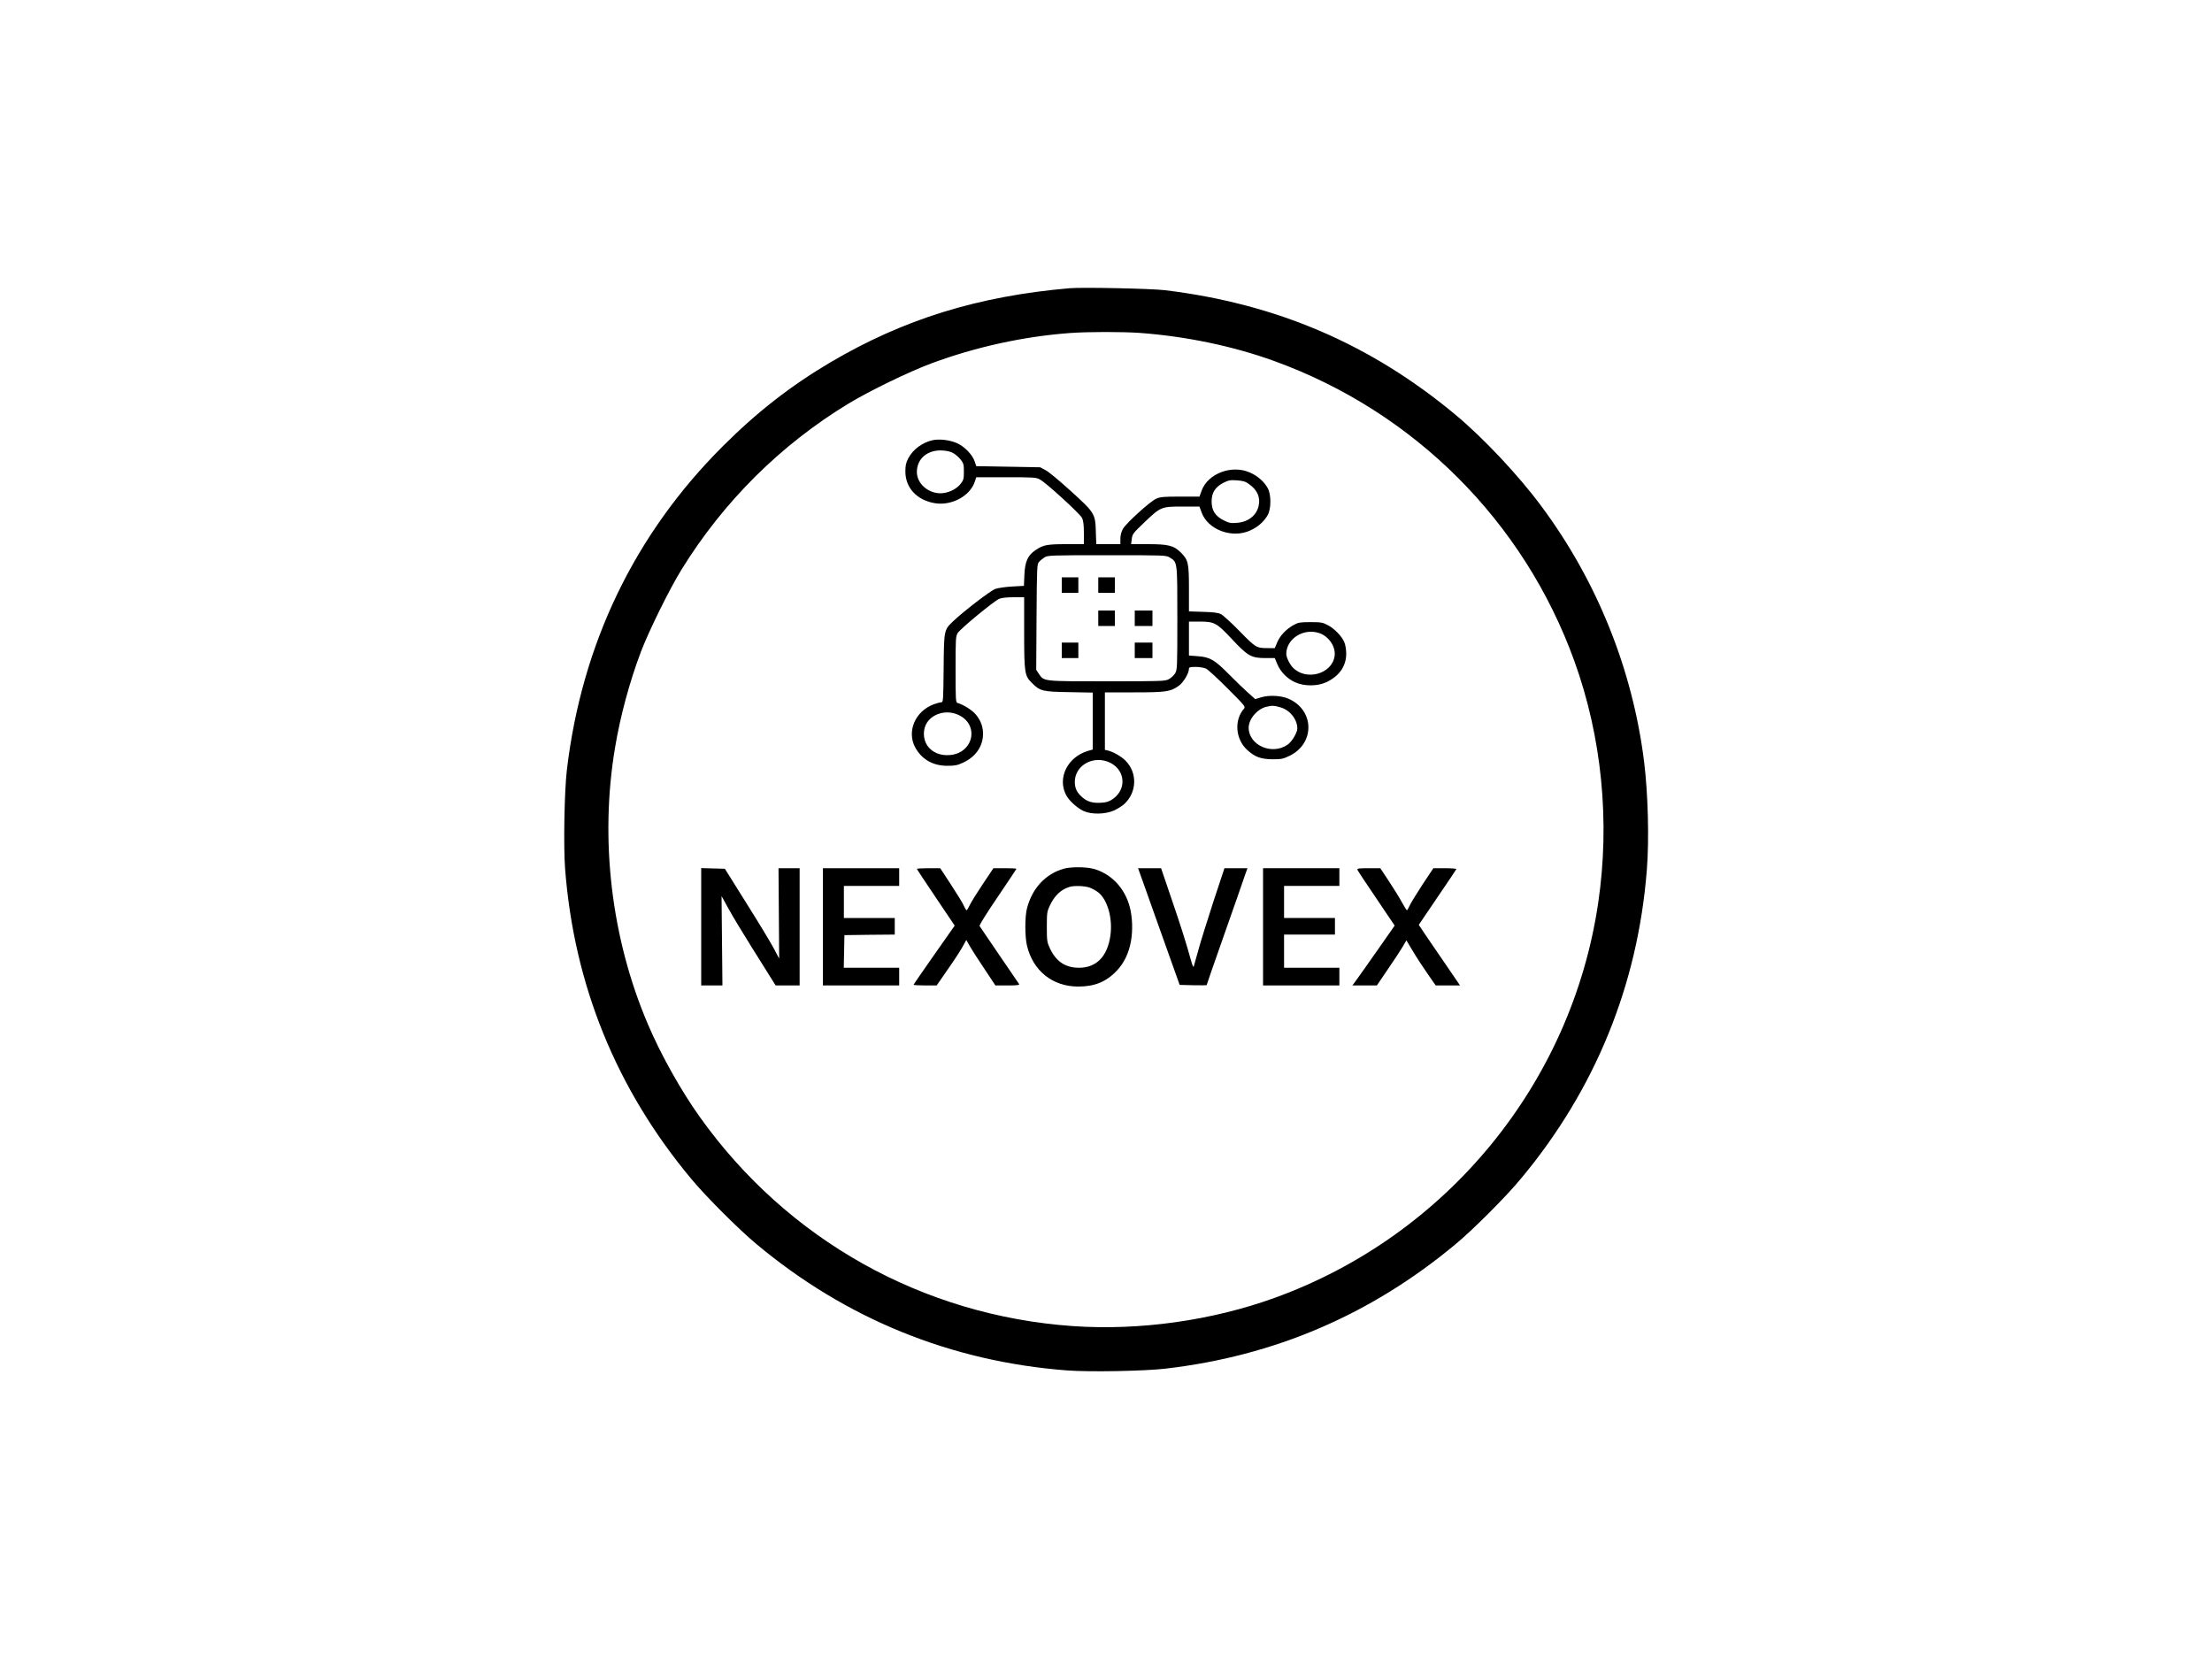 <?xml version="1.0" standalone="no"?>
<!DOCTYPE svg PUBLIC "-//W3C//DTD SVG 20010904//EN"
 "http://www.w3.org/TR/2001/REC-SVG-20010904/DTD/svg10.dtd">
<svg version="1.0" xmlns="http://www.w3.org/2000/svg"
 width="2000pt" height="1500pt" viewBox="0 0 2000 1500"
 preserveAspectRatio="xMidYMid meet">
<g transform="translate(0,1500) scale(0.1,-0.1)"
fill="#000000" stroke="none">
<path d="M9670 12394 c-829 -72 -1501 -280 -2165 -672 -358 -212 -662 -449
-970 -757 -798 -796 -1276 -1790 -1410 -2930 -22 -187 -31 -683 -16 -885 80
-1054 463 -1997 1142 -2810 133 -160 429 -456 589 -589 811 -677 1759 -1062
2810 -1142 200 -15 696 -6 885 16 988 114 1860 488 2625 1125 159 132 455 428
589 590 673 806 1059 1752 1141 2794 22 276 11 691 -25 981 -104 832 -426
1633 -930 2310 -205 277 -524 616 -775 825 -768 639 -1617 1003 -2625 1126
-124 15 -748 28 -865 18z m635 -404 c421 -31 847 -120 1218 -255 1263 -458
2255 -1449 2711 -2710 249 -688 325 -1452 216 -2190 -240 -1628 -1367 -3005
-2923 -3569 -569 -206 -1223 -298 -1827 -256 -1358 95 -2581 780 -3372 1890
-169 236 -356 569 -471 842 -330 773 -436 1667 -296 2498 48 289 132 597 235
870 72 188 259 568 366 740 380 616 897 1129 1510 1501 190 115 544 287 748
363 401 149 834 244 1255 275 162 12 470 12 630 1z"/>
<path d="M8433 11020 c-93 -20 -178 -83 -221 -164 -21 -41 -26 -64 -26 -121 1
-147 105 -258 268 -285 150 -24 316 65 359 193 l14 42 269 0 c250 0 272 -1
306 -20 58 -31 364 -311 382 -349 11 -24 16 -63 16 -135 l0 -101 -157 0 c-177
0 -211 -7 -279 -53 -72 -48 -97 -105 -102 -227 l-4 -97 -107 -6 c-58 -3 -127
-13 -152 -22 -43 -15 -288 -203 -382 -293 -82 -78 -82 -79 -85 -424 -3 -297
-4 -308 -22 -308 -11 0 -43 -9 -70 -19 -166 -63 -243 -245 -165 -389 59 -108
160 -166 290 -166 67 0 90 4 142 28 105 48 171 134 180 236 7 75 -16 145 -67
203 -34 39 -110 86 -162 101 -17 5 -18 28 -18 303 0 276 1 300 19 329 24 39
328 290 376 310 22 9 69 14 130 14 l95 0 0 -318 c0 -369 4 -392 72 -459 73
-72 94 -77 336 -81 l212 -4 0 -257 0 -258 -42 -12 c-184 -54 -279 -242 -200
-397 26 -52 101 -120 160 -147 73 -33 198 -30 277 6 33 16 75 42 93 60 113
107 116 282 8 390 -38 38 -110 79 -158 91 l-28 6 0 260 0 260 263 0 c291 0
331 6 406 60 42 31 91 113 91 153 0 14 10 17 61 17 34 0 75 -7 93 -15 17 -8
105 -89 196 -180 153 -153 163 -165 148 -182 -91 -104 -78 -275 28 -373 70
-64 123 -84 229 -85 83 0 96 3 158 33 228 113 221 412 -12 514 -65 29 -173 35
-245 14 l-57 -17 -67 60 c-37 33 -114 107 -172 166 -127 129 -172 155 -282
162 l-78 6 0 153 0 154 98 0 c134 -1 152 -11 292 -160 141 -151 174 -170 301
-170 l85 0 23 -55 c29 -70 88 -130 159 -163 81 -38 202 -38 282 -1 119 55 183
147 182 261 0 35 -8 80 -17 101 -22 54 -90 124 -150 155 -45 24 -61 27 -155
27 -91 0 -111 -3 -148 -23 -70 -37 -128 -98 -153 -158 l-23 -54 -57 0 c-110 0
-113 2 -259 151 -74 76 -151 146 -170 156 -27 13 -65 18 -162 21 l-128 4 0
200 c0 237 -6 264 -71 330 -66 66 -114 78 -302 78 l-150 0 6 48 c6 44 13 53
114 149 148 141 153 143 344 143 l154 0 19 -52 c56 -158 276 -240 441 -164 69
31 127 83 158 141 31 57 31 183 0 240 -31 58 -89 110 -158 141 -165 76 -385
-6 -441 -164 l-19 -52 -175 0 c-149 0 -181 -3 -216 -19 -56 -25 -274 -223
-301 -273 -15 -27 -23 -58 -23 -90 l0 -48 -109 0 -109 0 -4 113 c-4 162 -11
172 -227 368 -97 88 -198 173 -226 187 l-50 27 -289 5 -289 5 -14 42 c-21 62
-91 135 -160 166 -65 29 -157 40 -220 27z m191 -120 c20 -12 49 -38 64 -58 24
-31 27 -44 27 -107 0 -63 -3 -76 -29 -109 -37 -49 -115 -86 -182 -86 -114 0
-214 89 -214 192 0 122 97 203 232 195 46 -3 77 -11 102 -27z m2668 -276 c76
-53 106 -121 88 -198 -19 -86 -94 -145 -193 -153 -58 -5 -73 -2 -120 21 -78
38 -112 90 -112 171 0 81 32 131 107 170 46 23 62 26 121 22 55 -4 77 -10 109
-33z m-715 -665 c69 -43 68 -31 68 -549 0 -447 -1 -466 -20 -498 -11 -19 -37
-42 -57 -53 -35 -18 -66 -19 -560 -19 -583 0 -568 -2 -616 69 l-23 35 3 477
c3 461 4 478 23 499 11 13 34 31 50 41 28 18 62 19 564 19 524 0 534 0 568
-21z m1344 -681 c90 -26 158 -123 146 -209 -22 -164 -261 -229 -379 -103 -29
31 -58 92 -58 121 0 135 151 234 291 191z m-342 -674 c85 -25 151 -109 151
-191 0 -37 -50 -120 -88 -146 -141 -98 -351 -6 -352 153 0 79 77 170 161 190
52 12 71 11 128 -6z m-2913 -68 c192 -89 136 -346 -79 -363 -87 -7 -162 25
-204 88 -39 60 -40 147 -1 206 57 86 182 117 284 69z m1345 -421 c159 -56 187
-244 51 -339 -34 -24 -56 -31 -106 -34 -76 -5 -126 9 -172 51 -47 40 -66 81
-66 137 0 141 149 235 293 185z"/>
<path d="M9600 9710 l0 -70 75 0 75 0 0 70 0 70 -75 0 -75 0 0 -70z"/>
<path d="M9930 9710 l0 -70 75 0 75 0 0 70 0 70 -75 0 -75 0 0 -70z"/>
<path d="M9930 9410 l0 -70 75 0 75 0 0 70 0 70 -75 0 -75 0 0 -70z"/>
<path d="M10260 9410 l0 -70 80 0 80 0 0 70 0 70 -80 0 -80 0 0 -70z"/>
<path d="M9600 9120 l0 -70 75 0 75 0 0 70 0 70 -75 0 -75 0 0 -70z"/>
<path d="M10260 9120 l0 -70 80 0 80 0 0 70 0 70 -80 0 -80 0 0 -70z"/>
<path d="M9620 7146 c-167 -47 -288 -177 -335 -361 -19 -76 -19 -250 0 -333
54 -230 232 -372 464 -372 149 0 254 43 349 144 66 69 109 160 128 268 17 93
13 218 -11 307 -45 173 -171 304 -330 346 -70 18 -202 18 -265 1z m231 -171
c25 -9 62 -29 82 -46 82 -68 128 -234 107 -386 -26 -190 -126 -293 -284 -293
-123 0 -207 56 -263 175 -26 56 -28 68 -28 195 0 125 2 139 26 190 43 92 101
147 179 171 43 13 134 10 181 -6z"/>
<path d="M6340 6620 l0 -530 96 0 96 0 -4 404 -4 404 64 -116 c35 -64 132
-225 215 -357 83 -132 164 -261 180 -287 l30 -48 108 0 109 0 0 530 0 530 -95
0 -96 0 3 -408 3 -409 -51 96 c-28 53 -139 236 -246 406 l-194 310 -107 3
-107 3 0 -531z"/>
<path d="M7440 6620 l0 -530 345 0 345 0 0 80 0 80 -250 0 -251 0 3 148 3 147
228 3 227 2 0 75 0 75 -230 0 -230 0 0 145 0 145 250 0 250 0 0 80 0 80 -345
0 -345 0 0 -530z"/>
<path d="M8290 7144 c0 -3 77 -120 171 -259 l171 -254 -186 -265 c-102 -145
-186 -267 -186 -270 0 -3 47 -6 105 -6 l104 0 99 143 c55 78 115 170 134 205
l35 63 33 -58 c18 -32 77 -124 132 -205 l98 -148 111 0 c85 0 109 3 103 13 -4
6 -85 125 -179 262 -94 138 -174 255 -178 262 -5 7 61 112 163 262 93 138 170
253 170 256 0 3 -47 5 -104 5 l-104 0 -95 -142 c-53 -79 -106 -164 -118 -190
-13 -27 -26 -48 -29 -48 -4 0 -16 19 -26 42 -10 24 -63 109 -116 190 l-97 148
-106 0 c-58 0 -105 -3 -105 -6z"/>
<path d="M10330 7038 c22 -62 107 -300 188 -528 l148 -415 122 -3 c67 -1 122
-1 122 1 0 3 72 211 161 463 89 253 172 489 184 527 l24 67 -104 0 -104 0
-100 -302 c-54 -167 -116 -364 -136 -438 -20 -74 -39 -142 -42 -150 -3 -8 -14
17 -24 55 -44 159 -93 314 -180 568 l-91 267 -104 0 -104 0 40 -112z"/>
<path d="M11420 6620 l0 -530 345 0 345 0 0 80 0 80 -250 0 -250 0 0 150 0
150 230 0 230 0 0 75 0 75 -230 0 -230 0 0 145 0 145 250 0 250 0 0 80 0 80
-345 0 -345 0 0 -530z"/>
<path d="M12273 7136 c3 -8 80 -125 172 -260 l165 -245 -156 -223 c-86 -123
-172 -244 -191 -270 l-35 -48 110 0 111 0 97 143 c54 78 114 170 134 203 l36
62 58 -97 c31 -53 91 -144 132 -203 l75 -108 110 0 110 0 -118 173 c-65 94
-149 218 -187 273 l-68 102 168 248 c93 137 171 252 172 256 2 4 -44 8 -102 8
l-106 0 -98 -147 c-53 -82 -106 -167 -116 -190 -11 -24 -22 -43 -25 -43 -4 0
-24 32 -45 71 -21 39 -74 125 -117 190 l-79 119 -106 0 c-88 0 -105 -2 -101
-14z"/>
</g>
</svg>
